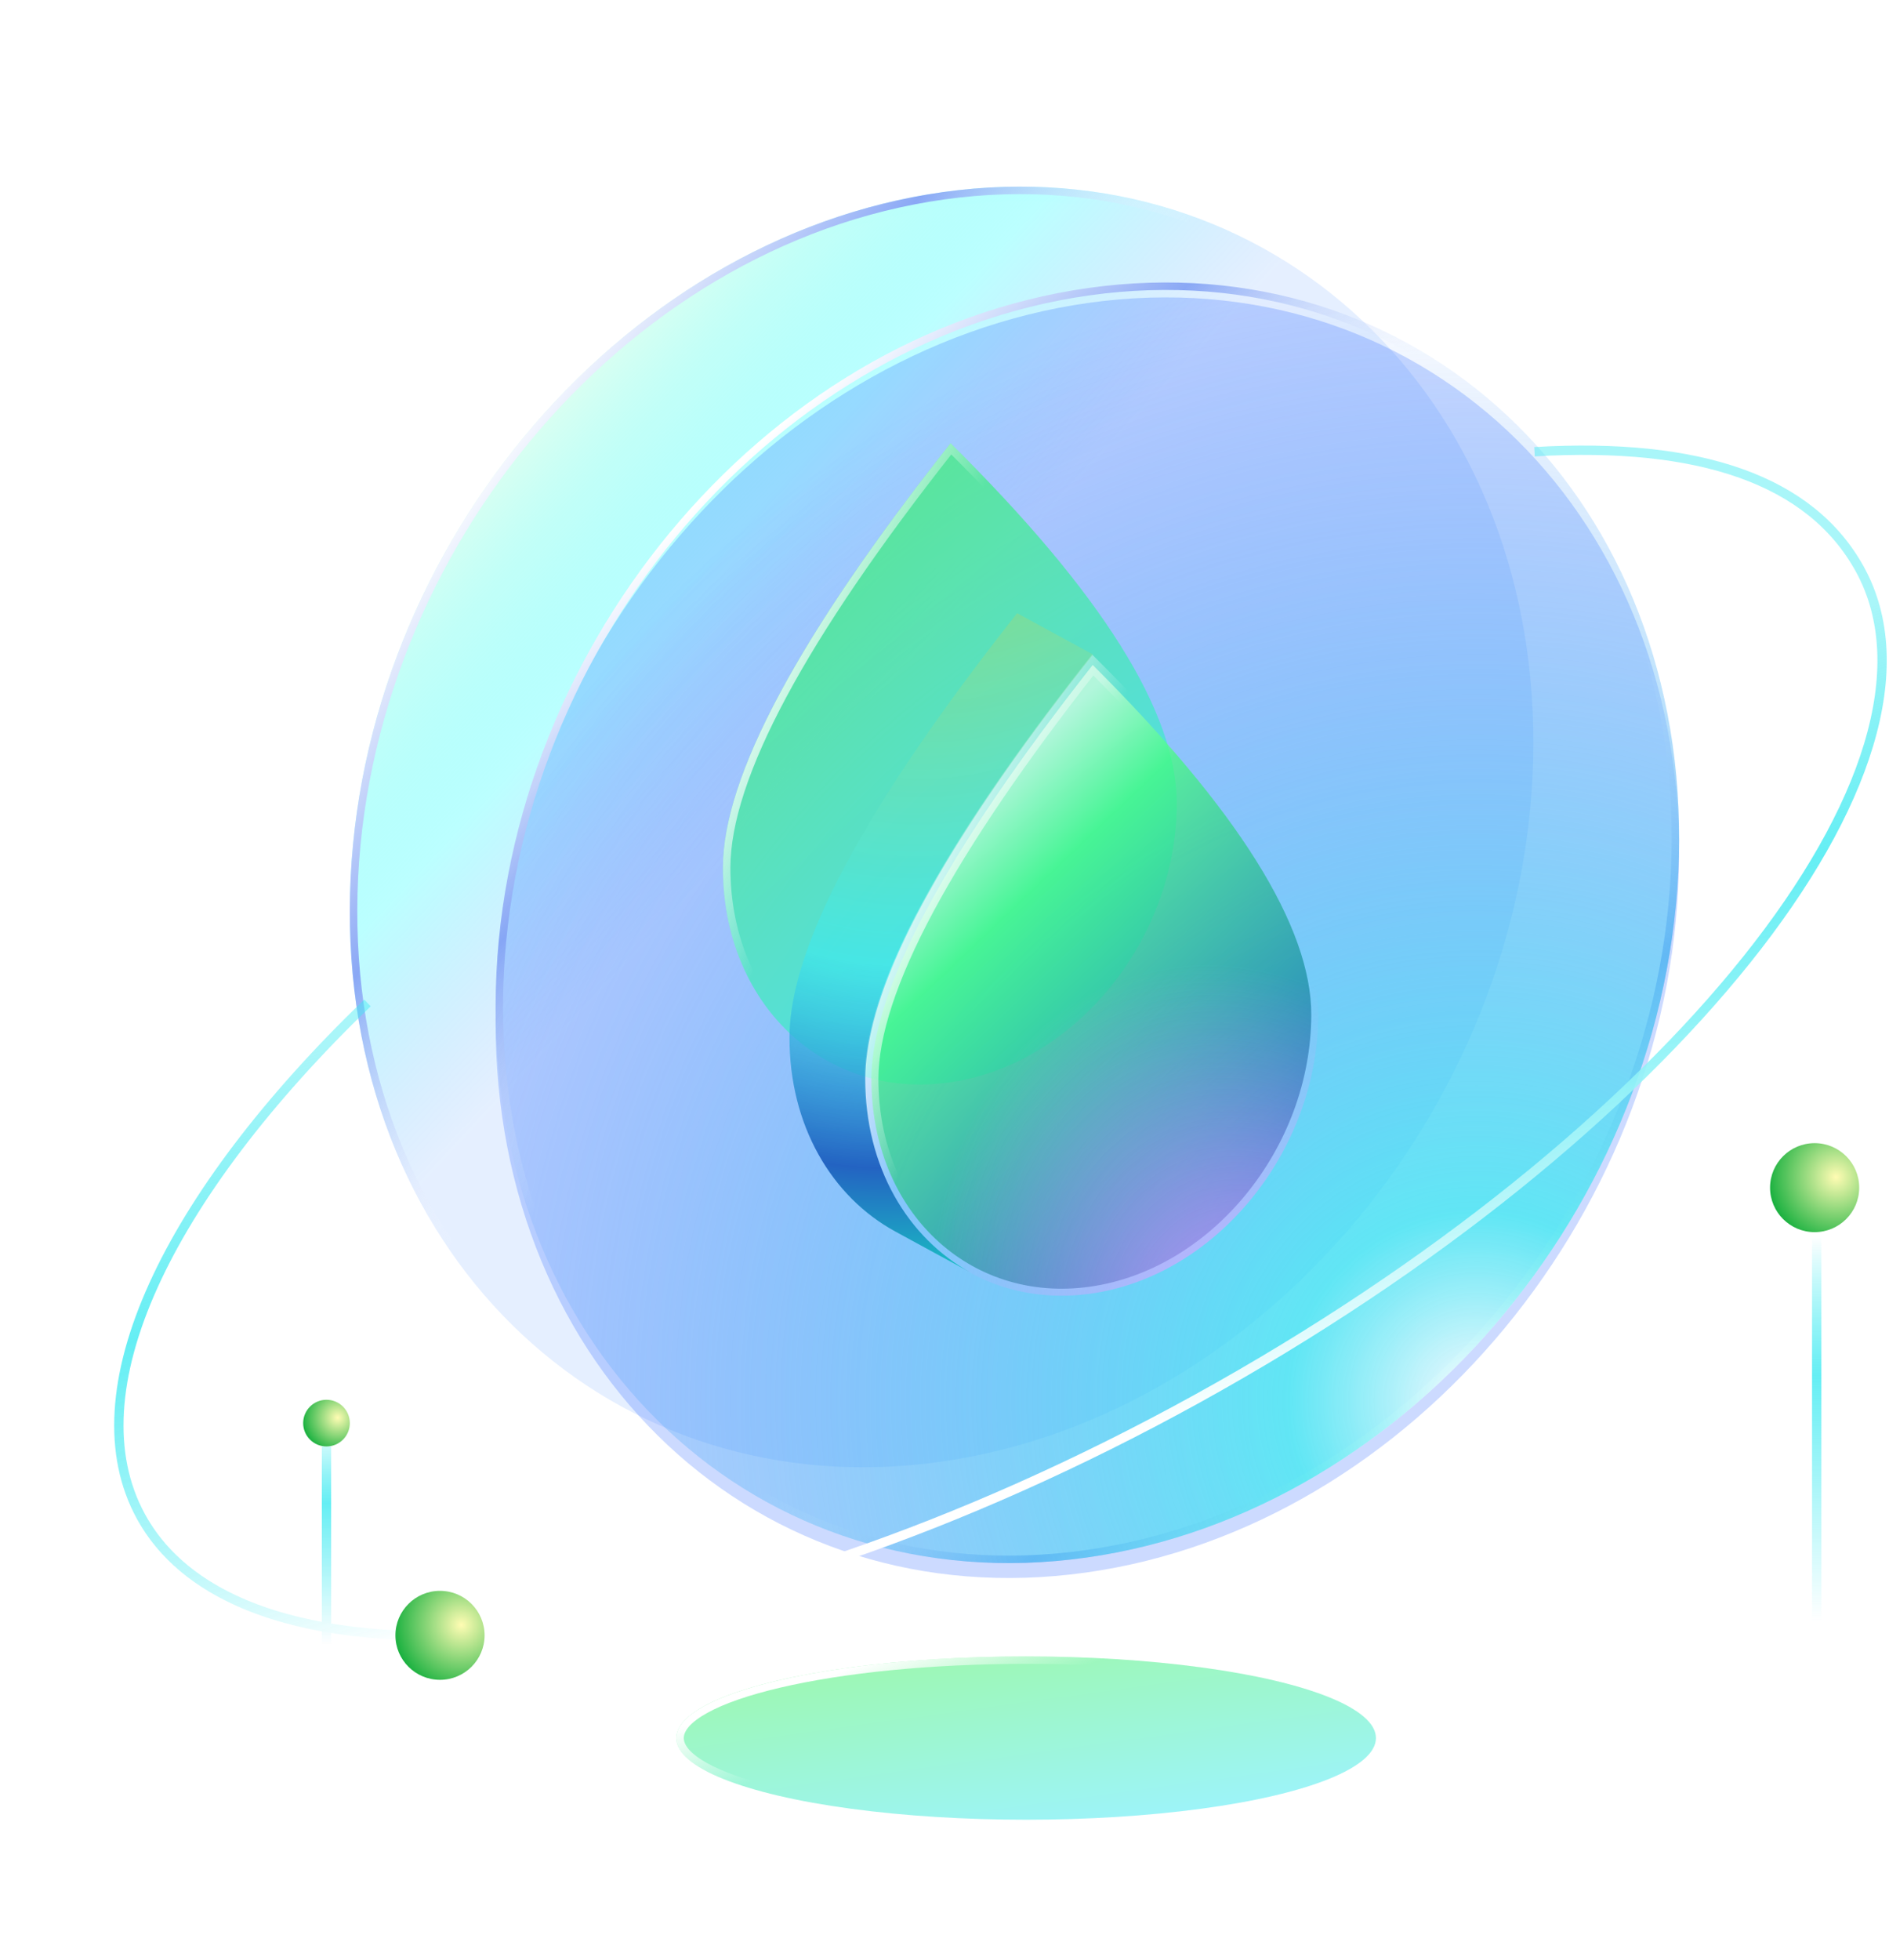<svg width="81" height="84" viewBox="0 0 81 84" fill="none" xmlns="http://www.w3.org/2000/svg">
<g filter="url(#filter0_f_710_1366)">
<ellipse cx="44" cy="74.5" rx="15" ry="3.5" fill="url(#paint0_linear_710_1366)" fill-opacity="0.5"/>
<path d="M58.84 74.5C58.84 74.692 58.757 74.892 58.575 75.1C58.392 75.309 58.114 75.518 57.744 75.722C57.003 76.131 55.921 76.504 54.57 76.819C51.871 77.449 48.134 77.84 44 77.84C39.866 77.84 36.129 77.449 33.43 76.819C32.079 76.504 30.997 76.131 30.256 75.722C29.886 75.518 29.608 75.309 29.425 75.1C29.243 74.892 29.16 74.692 29.16 74.5C29.16 74.308 29.243 74.108 29.425 73.9C29.608 73.691 29.886 73.482 30.256 73.278C30.997 72.869 32.079 72.496 33.43 72.181C36.129 71.551 39.866 71.16 44 71.16C48.134 71.16 51.871 71.551 54.57 72.181C55.921 72.496 57.003 72.869 57.744 73.278C58.114 73.482 58.392 73.691 58.575 73.9C58.757 74.108 58.84 74.308 58.84 74.5Z" stroke="url(#paint1_linear_710_1366)" stroke-width="0.32"/>
</g>
<g filter="url(#filter1_b_710_1366)">
<path d="M40.438 8.234C54.458 6.272 65.792 16.873 65.75 31.899C65.708 46.924 54.332 60.697 40.312 62.659C26.292 64.621 14.958 54.02 15 38.994C15.042 23.969 26.418 10.195 40.438 8.234Z" fill="url(#paint2_linear_710_1366)"/>
</g>
<g filter="url(#filter2_i_710_1366)">
<path d="M40.438 8.234C54.458 6.272 65.792 16.873 65.75 31.899C65.708 46.924 54.332 60.697 40.312 62.659C26.292 64.621 14.958 54.02 15 38.994C15.042 23.969 26.418 10.195 40.438 8.234Z" fill="white" fill-opacity="0.01"/>
</g>
<path d="M40.46 8.392C54.373 6.446 65.632 16.959 65.59 31.898C65.548 46.852 54.224 60.551 40.29 62.501C26.377 64.447 15.118 53.934 15.16 38.995C15.202 24.041 26.526 10.342 40.46 8.392Z" stroke="url(#paint3_linear_710_1366)" stroke-width="0.32"/>
<g filter="url(#filter3_i_710_1366)">
<path d="M46.688 12.341C60.708 10.38 72.042 20.981 72 36.006C71.958 51.032 60.582 64.805 46.562 66.766C32.542 68.728 21.208 58.127 21.25 43.102C21.292 28.076 32.668 14.303 46.688 12.341Z" fill="#0047FF" fill-opacity="0.2"/>
</g>
<path d="M46.71 12.5C60.623 10.553 71.882 21.066 71.84 36.006C71.798 50.959 60.474 64.659 46.54 66.608C32.627 68.555 21.368 58.041 21.41 43.102C21.452 28.149 32.776 14.449 46.71 12.5Z" stroke="url(#paint4_linear_710_1366)" stroke-width="0.32"/>
<path d="M46.688 12.341C60.708 10.38 72.042 20.981 72 36.006C71.958 51.032 60.582 64.805 46.562 66.766C32.542 68.728 21.208 58.127 21.25 43.102C21.292 28.076 32.668 14.303 46.688 12.341Z" fill="url(#paint5_radial_710_1366)"/>
<g filter="url(#filter4_f_710_1366)">
<path d="M40.761 19C47.235 25.398 50.468 30.546 50.46 34.445C50.449 40.288 46.084 45.642 40.709 46.397C35.336 47.153 30.989 43.025 31 37.18C31.007 33.28 34.261 27.219 40.761 19Z" fill="url(#paint6_linear_710_1366)" fill-opacity="0.7"/>
<path d="M31.16 37.18L31.16 37.18C31.163 35.27 31.964 32.807 33.587 29.785C35.189 26.801 37.584 23.286 40.776 19.24C43.944 22.384 46.319 25.219 47.906 27.745C49.514 30.306 50.304 32.538 50.3 34.444C50.289 40.218 45.974 45.495 40.687 46.239L40.709 46.397L40.687 46.239C35.424 46.979 31.149 42.942 31.16 37.18Z" stroke="url(#paint7_linear_710_1366)" stroke-width="0.32"/>
</g>
<g filter="url(#filter5_d_710_1366)">
<path d="M40.366 43.233L40.366 43.233C40.37 41.357 41.158 38.919 42.776 35.904C44.357 32.96 46.715 29.494 49.855 25.503C52.963 28.598 55.293 31.388 56.853 33.872C58.455 36.423 59.23 38.628 59.227 40.497C59.216 46.209 54.944 51.42 49.734 52.153L49.776 52.45L49.734 52.153C44.567 52.88 40.355 48.922 40.366 43.233Z" fill="url(#paint8_linear_710_1366)" fill-opacity="0.7" stroke="url(#paint9_linear_710_1366)" stroke-width="0.6"/>
<path d="M49.827 25.053C56.301 31.451 59.534 36.599 59.527 40.498C59.515 46.341 55.15 51.694 49.776 52.45C44.403 53.206 40.055 49.078 40.066 43.233C40.074 39.333 43.328 33.272 49.827 25.053Z" fill="url(#paint10_radial_710_1366)"/>
<g filter="url(#filter6_b_710_1366)">
<path d="M46.175 29.979C47.259 28.433 48.489 26.79 49.865 25.053L46.614 23.284C45.24 25.023 44.011 26.665 42.926 28.211C41.457 30.305 40.253 32.222 39.318 33.962C38.971 34.603 38.663 35.221 38.39 35.814C38.119 36.404 37.884 36.97 37.685 37.512C37.133 39.012 36.855 40.33 36.853 41.465C36.847 45.242 38.661 48.303 41.397 49.791L44.646 51.56C41.912 50.072 40.096 47.011 40.103 43.234C40.105 42.509 40.219 41.709 40.444 40.835C40.572 40.34 40.736 39.822 40.934 39.279C41.17 38.64 41.454 37.967 41.789 37.261C42.023 36.768 42.282 36.258 42.567 35.73C43.145 34.658 43.822 33.52 44.6 32.315C45.087 31.562 45.612 30.784 46.175 29.979Z" fill="url(#paint11_radial_710_1366)"/>
</g>
</g>
<path d="M14 62V70.5" stroke="url(#paint12_linear_710_1366)" stroke-width="0.4"/>
<path d="M14 62C14.552 62 15 61.552 15 61C15 60.448 14.552 60 14 60C13.448 60 13 60.448 13 61C13 61.552 13.448 62 14 62Z" fill="url(#paint13_radial_710_1366)"/>
<path d="M65.8 19.362C72.885 18.947 77.639 20.57 79.747 24.393C84.393 32.82 71.662 48.746 51.312 59.965C30.962 71.185 10.699 73.448 6.053 65.021C3.099 59.663 7.169 51.274 15.756 42.99" stroke="url(#paint14_linear_710_1366)" stroke-width="0.4"/>
<path d="M18.867 72.004C19.922 72.004 20.778 71.15 20.778 70.097C20.778 69.044 19.922 68.19 18.867 68.19C17.812 68.19 16.956 69.044 16.956 70.097C16.956 71.15 17.812 72.004 18.867 72.004Z" fill="url(#paint15_radial_710_1366)"/>
<path d="M77.9 52V70" stroke="url(#paint16_linear_710_1366)" stroke-width="0.4"/>
<path d="M77.811 52.814C78.867 52.814 79.722 51.96 79.722 50.907C79.722 49.854 78.867 49 77.811 49C76.756 49 75.9 49.854 75.9 50.907C75.9 51.96 76.756 52.814 77.811 52.814Z" fill="url(#paint17_radial_710_1366)"/>
<defs>
<filter id="filter0_f_710_1366" x="23" y="65" width="42" height="19" filterUnits="userSpaceOnUse" color-interpolation-filters="sRGB">
<feFlood flood-opacity="0" result="BackgroundImageFix"/>
<feBlend mode="normal" in="SourceGraphic" in2="BackgroundImageFix" result="shape"/>
<feGaussianBlur stdDeviation="3" result="effect1_foregroundBlur_710_1366"/>
</filter>
<filter id="filter1_b_710_1366" x="13.72" y="6.72" width="53.31" height="57.453" filterUnits="userSpaceOnUse" color-interpolation-filters="sRGB">
<feFlood flood-opacity="0" result="BackgroundImageFix"/>
<feGaussianBlur in="BackgroundImageFix" stdDeviation="0.64"/>
<feComposite in2="SourceAlpha" operator="in" result="effect1_backgroundBlur_710_1366"/>
<feBlend mode="normal" in="SourceGraphic" in2="effect1_backgroundBlur_710_1366" result="shape"/>
</filter>
<filter id="filter2_i_710_1366" x="15" y="8" width="50.75" height="55.533" filterUnits="userSpaceOnUse" color-interpolation-filters="sRGB">
<feFlood flood-opacity="0" result="BackgroundImageFix"/>
<feBlend mode="normal" in="SourceGraphic" in2="BackgroundImageFix" result="shape"/>
<feColorMatrix in="SourceAlpha" type="matrix" values="0 0 0 0 0 0 0 0 0 0 0 0 0 0 0 0 0 0 127 0" result="hardAlpha"/>
<feOffset dy="0.64"/>
<feGaussianBlur stdDeviation="6.4"/>
<feComposite in2="hardAlpha" operator="arithmetic" k2="-1" k3="1"/>
<feColorMatrix type="matrix" values="0 0 0 0 0 0 0 0 0 0.76 0 0 0 0 1 0 0 0 0.25 0"/>
<feBlend mode="normal" in2="shape" result="effect1_innerShadow_710_1366"/>
</filter>
<filter id="filter3_i_710_1366" x="21.25" y="12.107" width="50.75" height="55.533" filterUnits="userSpaceOnUse" color-interpolation-filters="sRGB">
<feFlood flood-opacity="0" result="BackgroundImageFix"/>
<feBlend mode="normal" in="SourceGraphic" in2="BackgroundImageFix" result="shape"/>
<feColorMatrix in="SourceAlpha" type="matrix" values="0 0 0 0 0 0 0 0 0 0 0 0 0 0 0 0 0 0 127 0" result="hardAlpha"/>
<feOffset dy="0.64"/>
<feGaussianBlur stdDeviation="12"/>
<feComposite in2="hardAlpha" operator="arithmetic" k2="-1" k3="1"/>
<feColorMatrix type="matrix" values="0 0 0 0 0 0 0 0 0 0.76 0 0 0 0 1 0 0 0 0.4 0"/>
<feBlend mode="normal" in2="shape" result="effect1_innerShadow_710_1366"/>
</filter>
<filter id="filter4_f_710_1366" x="25" y="13" width="31.46" height="39.487" filterUnits="userSpaceOnUse" color-interpolation-filters="sRGB">
<feFlood flood-opacity="0" result="BackgroundImageFix"/>
<feBlend mode="normal" in="SourceGraphic" in2="BackgroundImageFix" result="shape"/>
<feGaussianBlur stdDeviation="3" result="effect1_foregroundBlur_710_1366"/>
</filter>
<filter id="filter5_d_710_1366" x="29.854" y="22.284" width="30.673" height="37.255" filterUnits="userSpaceOnUse" color-interpolation-filters="sRGB">
<feFlood flood-opacity="0" result="BackgroundImageFix"/>
<feColorMatrix in="SourceAlpha" type="matrix" values="0 0 0 0 0 0 0 0 0 0 0 0 0 0 0 0 0 0 127 0" result="hardAlpha"/>
<feOffset dx="-3" dy="3"/>
<feGaussianBlur stdDeviation="2"/>
<feComposite in2="hardAlpha" operator="out"/>
<feColorMatrix type="matrix" values="0 0 0 0 0.078 0 0 0 0 0.125 0 0 0 0 0.337 0 0 0 0.8 0"/>
<feBlend mode="normal" in2="BackgroundImageFix" result="effect1_dropShadow_710_1366"/>
<feBlend mode="normal" in="SourceGraphic" in2="effect1_dropShadow_710_1366" result="shape"/>
</filter>
<filter id="filter6_b_710_1366" x="35.574" y="22.004" width="15.571" height="30.835" filterUnits="userSpaceOnUse" color-interpolation-filters="sRGB">
<feFlood flood-opacity="0" result="BackgroundImageFix"/>
<feGaussianBlur in="BackgroundImageFix" stdDeviation="0.64"/>
<feComposite in2="SourceAlpha" operator="in" result="effect1_backgroundBlur_710_1366"/>
<feBlend mode="normal" in="SourceGraphic" in2="effect1_backgroundBlur_710_1366" result="shape"/>
</filter>
<linearGradient id="paint0_linear_710_1366" x1="51.396" y1="77.473" x2="50.351" y2="69.864" gradientUnits="userSpaceOnUse">
<stop stop-color="#3CEAF1"/>
<stop offset="1" stop-color="#3CF16F"/>
</linearGradient>
<linearGradient id="paint1_linear_710_1366" x1="40.174" y1="70.234" x2="41.22" y2="73.237" gradientUnits="userSpaceOnUse">
<stop stop-color="white"/>
<stop offset="1" stop-color="white" stop-opacity="0"/>
</linearGradient>
<linearGradient id="paint2_linear_710_1366" x1="24.5" y1="15.5" x2="40.045" y2="30" gradientUnits="userSpaceOnUse">
<stop stop-color="#CEFFE5" stop-opacity="0.6"/>
<stop offset="0.475" stop-color="#00FFFF" stop-opacity="0.27"/>
<stop offset="0.914" stop-color="#0066FF" stop-opacity="0.1"/>
</linearGradient>
<linearGradient id="paint3_linear_710_1366" x1="15.157" y1="27.356" x2="60.559" y2="60.21" gradientUnits="userSpaceOnUse">
<stop stop-color="white"/>
<stop offset="0.153" stop-color="#8AA8F5"/>
<stop offset="0.336" stop-color="white" stop-opacity="0"/>
<stop offset="0.64" stop-color="white" stop-opacity="0"/>
<stop offset="0.839" stop-color="#8AA8F5" stop-opacity="0"/>
<stop offset="1" stop-color="white" stop-opacity="0"/>
</linearGradient>
<linearGradient id="paint4_linear_710_1366" x1="22.091" y1="29.045" x2="57.225" y2="65.806" gradientUnits="userSpaceOnUse">
<stop stop-color="white"/>
<stop offset="0.153" stop-color="#8AA8F5"/>
<stop offset="0.336" stop-color="white" stop-opacity="0"/>
<stop offset="0.64" stop-color="white" stop-opacity="0"/>
<stop offset="0.839" stop-color="#8AA8F5"/>
<stop offset="1" stop-color="white"/>
</linearGradient>
<radialGradient id="paint5_radial_710_1366" cx="0" cy="0" r="1" gradientUnits="userSpaceOnUse" gradientTransform="translate(63.14 59.962) rotate(-128.256) scale(48.587 48.91)">
<stop stop-color="white" stop-opacity="0.89"/>
<stop offset="0.165" stop-color="#3CEAF1" stop-opacity="0.744"/>
<stop offset="1" stop-color="#3C7DFA" stop-opacity="0"/>
</radialGradient>
<linearGradient id="paint6_linear_710_1366" x1="45.528" y1="44.417" x2="30.564" y2="26.409" gradientUnits="userSpaceOnUse">
<stop stop-color="#3CEAF1"/>
<stop offset="1" stop-color="#3CF16F"/>
</linearGradient>
<linearGradient id="paint7_linear_710_1366" x1="38.248" y1="15.992" x2="43.369" y2="18.421" gradientUnits="userSpaceOnUse">
<stop stop-color="white"/>
<stop offset="1" stop-color="white" stop-opacity="0"/>
</linearGradient>
<linearGradient id="paint8_linear_710_1366" x1="54.594" y1="50.47" x2="40.365" y2="35.474" gradientUnits="userSpaceOnUse">
<stop stop-color="#0051AF"/>
<stop offset="0.782" stop-color="#42FF77"/>
<stop offset="1" stop-color="#D9FFE3"/>
</linearGradient>
<linearGradient id="paint9_linear_710_1366" x1="47.315" y1="22.045" x2="52.435" y2="24.474" gradientUnits="userSpaceOnUse">
<stop stop-color="white"/>
<stop offset="1" stop-color="white" stop-opacity="0"/>
</linearGradient>
<radialGradient id="paint10_radial_710_1366" cx="0" cy="0" r="1" gradientUnits="userSpaceOnUse" gradientTransform="translate(57.5 56.5) rotate(-110.376) scale(18.668 13.927)">
<stop stop-color="#DCA3FF"/>
<stop offset="1" stop-color="#DCA3FF" stop-opacity="0"/>
</radialGradient>
<radialGradient id="paint11_radial_710_1366" cx="0" cy="0" r="1" gradientUnits="userSpaceOnUse" gradientTransform="translate(46.922 -18.784) rotate(96.609) scale(71.579 36.112)">
<stop offset="0.333" stop-color="#FFC700" stop-opacity="0.54"/>
<stop offset="0.802" stop-color="#3CEAF1" stop-opacity="0.58"/>
<stop offset="0.922" stop-color="#2363C2"/>
<stop offset="1" stop-color="#18D3C4"/>
</radialGradient>
<linearGradient id="paint12_linear_710_1366" x1="12" y1="61" x2="12" y2="70.5" gradientUnits="userSpaceOnUse">
<stop stop-color="white"/>
<stop offset="0.363" stop-color="#3CEAF1" stop-opacity="0.79"/>
<stop offset="1" stop-color="#3CEAF1" stop-opacity="0"/>
</linearGradient>
<radialGradient id="paint13_radial_710_1366" cx="0" cy="0" r="1" gradientUnits="userSpaceOnUse" gradientTransform="translate(14.478 60.765) rotate(129.747) scale(1.637 1.636)">
<stop stop-color="#FFFCB3"/>
<stop offset="1" stop-color="#09AB37"/>
</radialGradient>
<linearGradient id="paint14_linear_710_1366" x1="56.449" y1="59.251" x2="49.4" y2="34.752" gradientUnits="userSpaceOnUse">
<stop stop-color="white"/>
<stop offset="0.618" stop-color="#3CEAF1" stop-opacity="0.79"/>
<stop offset="1" stop-color="#3CEAF1" stop-opacity="0.44"/>
</linearGradient>
<radialGradient id="paint15_radial_710_1366" cx="0" cy="0" r="1" gradientUnits="userSpaceOnUse" gradientTransform="translate(19.781 69.65) rotate(129.806) scale(3.124 3.123)">
<stop stop-color="#FFFCB3"/>
<stop offset="1" stop-color="#09AB37"/>
</radialGradient>
<linearGradient id="paint16_linear_710_1366" x1="75.9" y1="53" x2="75.9" y2="69.5" gradientUnits="userSpaceOnUse">
<stop stop-color="white"/>
<stop offset="0.363" stop-color="#3CEAF1" stop-opacity="0.79"/>
<stop offset="1" stop-color="#3CEAF1" stop-opacity="0"/>
</linearGradient>
<radialGradient id="paint17_radial_710_1366" cx="0" cy="0" r="1" gradientUnits="userSpaceOnUse" gradientTransform="translate(78.725 50.459) rotate(129.806) scale(3.124 3.123)">
<stop stop-color="#FFFCB3"/>
<stop offset="1" stop-color="#09AB37"/>
</radialGradient>
</defs>
</svg>
